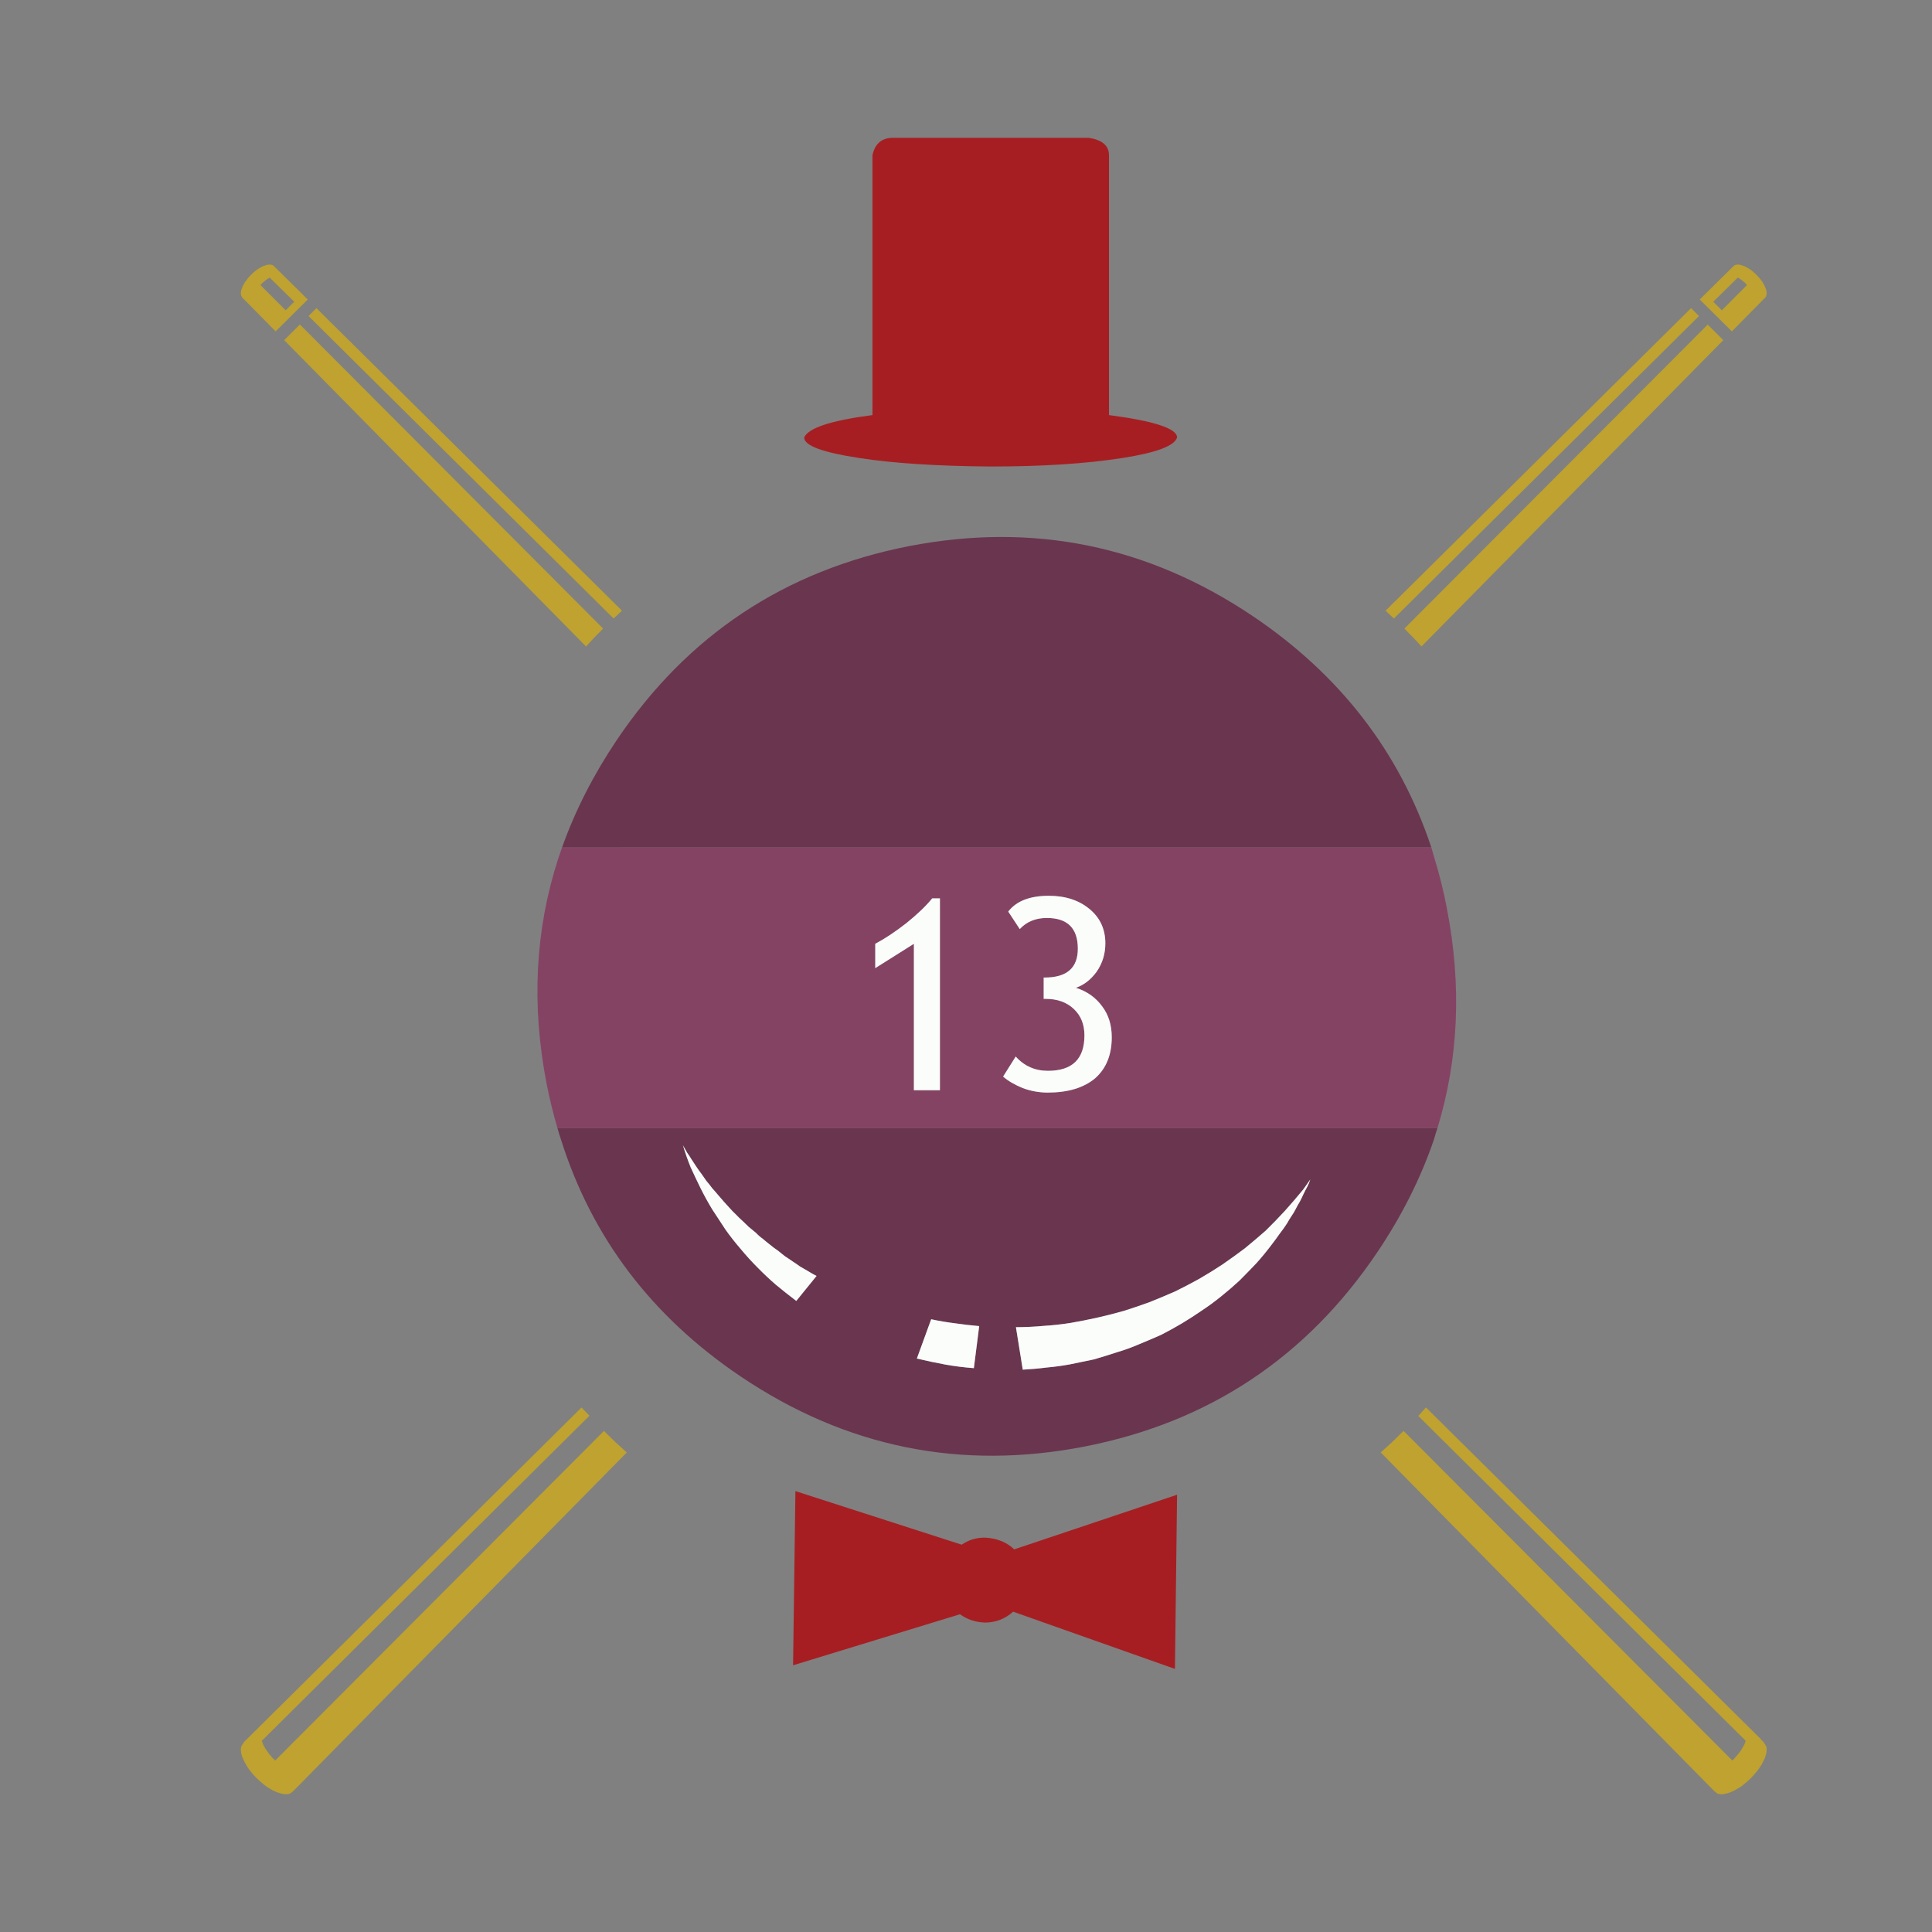 <?xml version="1.0" encoding="utf-8"?>
<!-- Generator: Adobe Illustrator 16.0.0, SVG Export Plug-In . SVG Version: 6.00 Build 0)  -->
<!DOCTYPE svg PUBLIC "-//W3C//DTD SVG 1.1//EN" "http://www.w3.org/Graphics/SVG/1.1/DTD/svg11.dtd">
<svg version="1.1" id="Layer_1" xmlns="http://www.w3.org/2000/svg" xmlns:xlink="http://www.w3.org/1999/xlink" x="0px" y="0px"
	 width="300px" height="300px" viewBox="0 0 300 300" enable-background="new 0 0 300 300" xml:space="preserve">
<rect x="0" y="0" width="300" height="300" fill="#808080" stroke="none"/>
<g>
	<path fill-rule="evenodd" clip-rule="evenodd" fill="#BFA22F" d="M271.008,41.384c0.088,0.044,0.178,0.099,0.266,0.165
		c0.11,0.044,0.209,0.1,0.298,0.166s0.188,0.132,0.298,0.199c0.089,0.065,0.188,0.144,0.299,0.231
		c0.088,0.089,0.188,0.177,0.299,0.266c0.088,0.065,0.176,0.154,0.265,0.265c0.089,0.089,0.177,0.177,0.265,0.266
		c0.089,0.088,0.178,0.188,0.266,0.298c0.066,0.088,0.144,0.188,0.232,0.299c0.066,0.088,0.133,0.177,0.199,0.265
		c0.043,0.11,0.099,0.21,0.165,0.299c0.044,0.088,0.089,0.177,0.132,0.265c0.045,0.088,0.089,0.188,0.133,0.298
		c0.045,0.089,0.078,0.178,0.1,0.266c0.022,0.088,0.045,0.166,0.066,0.231c0.022,0.089,0.033,0.166,0.033,0.232
		c0,0.088,0,0.166,0,0.232s-0.011,0.133-0.033,0.198c-0.021,0.089-0.044,0.166-0.066,0.232c-0.044,0.066-0.1,0.133-0.166,0.199
		c-0.043,0.065-0.099,0.121-0.165,0.165l-4.972,5.038l-4.972-4.938v-0.033l5.237-5.171c0.043-0.044,0.1-0.088,0.165-0.132
		c0.066-0.022,0.133-0.045,0.199-0.066c0.089-0.022,0.188-0.033,0.298-0.033h0.1c0.088,0,0.177,0.011,0.266,0.033
		c0.066,0.021,0.144,0.044,0.232,0.066c0.088,0.021,0.176,0.055,0.265,0.1C270.798,41.306,270.897,41.339,271.008,41.384z
		 M270.08,43.24c-0.088-0.066-0.166-0.11-0.232-0.133l-3.812,3.746l1.325,1.326l3.912-3.912c-0.066-0.065-0.145-0.154-0.232-0.266
		l-0.166-0.165l-0.199-0.132c-0.043-0.067-0.099-0.122-0.165-0.166c-0.089-0.066-0.166-0.122-0.231-0.166
		C270.213,43.328,270.146,43.284,270.08,43.24z M267.594,52.819l-46.867,47.563l-1.326-1.426c-0.221-0.221-0.441-0.441-0.662-0.662
		c-0.221-0.244-0.442-0.476-0.663-0.696l47.099-47.199L267.594,52.819z M216.551,95.941l-0.1,0.099l-1.293-1.192v-0.033
		l47.432-46.967l1.226,1.227l-47.198,46.801L216.551,95.941z M39.29,42.378c0.088-0.066,0.177-0.144,0.265-0.232
		c0.111-0.088,0.21-0.166,0.299-0.231c0.11-0.067,0.209-0.133,0.298-0.199s0.188-0.122,0.298-0.166
		c0.088-0.066,0.177-0.121,0.265-0.165c0.088-0.045,0.188-0.078,0.298-0.1c0.088-0.045,0.177-0.078,0.265-0.1
		c0.088-0.022,0.166-0.045,0.232-0.066c0.088-0.022,0.177-0.033,0.265-0.033h0.099c0.111,0,0.21,0.011,0.298,0.033
		c0.088,0.021,0.155,0.044,0.199,0.066c0.066,0.044,0.122,0.088,0.166,0.132c0.044,0.045,0.088,0.089,0.133,0.133l5.104,5.038v0.033
		l-4.972,4.938l-4.972-5.038c-0.066-0.044-0.121-0.1-0.166-0.165c-0.066-0.066-0.11-0.133-0.132-0.199
		c-0.044-0.066-0.078-0.144-0.1-0.232c-0.022-0.065-0.033-0.132-0.033-0.198s0-0.145,0-0.232c0-0.066,0.011-0.144,0.033-0.232
		c0.022-0.065,0.044-0.144,0.066-0.231s0.055-0.177,0.1-0.266c0.044-0.109,0.088-0.21,0.132-0.298
		c0.044-0.088,0.088-0.177,0.133-0.265c0.066-0.089,0.121-0.188,0.166-0.299c0.066-0.088,0.144-0.177,0.232-0.265
		c0.066-0.111,0.133-0.211,0.199-0.299c0.088-0.11,0.177-0.21,0.265-0.298c0.088-0.089,0.177-0.177,0.265-0.266
		C39.08,42.566,39.18,42.466,39.29,42.378z M41.047,43.705c-0.088,0.065-0.177,0.132-0.265,0.198
		c-0.066,0.066-0.133,0.133-0.199,0.199l-0.133,0.165l3.911,3.912l1.326-1.326l-3.812-3.746l-0.298,0.166
		c-0.088,0.066-0.177,0.133-0.266,0.199C41.202,43.539,41.113,43.616,41.047,43.705z M46.582,50.399l47.066,47.199
		c-0.221,0.221-0.442,0.452-0.663,0.696c-0.221,0.221-0.442,0.441-0.663,0.662l-1.326,1.426L44.129,52.819l2.42-2.42H46.582z
		 M49.134,47.847l47.431,46.967v0.033l-1.292,1.192L47.908,49.074L49.134,47.847z M91.527,219.838l-50.878,50.479
		c0.022,0.09,0.056,0.178,0.1,0.266c0.022,0.088,0.055,0.178,0.099,0.266c0.044,0.088,0.088,0.176,0.132,0.266
		c0.044,0.066,0.088,0.143,0.133,0.23l0.133,0.232l0.629,0.896l0.166,0.164l0.265,0.332c0.088,0.088,0.177,0.166,0.266,0.232
		c0.066,0.066,0.122,0.121,0.166,0.166l51.044-51.176c0.574,0.574,1.16,1.148,1.756,1.723c0.597,0.553,1.193,1.094,1.79,1.625
		l-51.806,52.6c-0.044,0.045-0.099,0.09-0.166,0.133c-0.044,0.045-0.1,0.088-0.166,0.133c-0.044,0.045-0.099,0.078-0.166,0.1
		s-0.132,0.045-0.199,0.066c-0.066,0-0.133,0.012-0.199,0.033c-0.088,0-0.166,0-0.232,0c-0.066,0-0.132,0-0.199,0
		c-0.132-0.021-0.265-0.045-0.398-0.066c-0.11-0.021-0.232-0.055-0.364-0.1c-0.155-0.043-0.299-0.088-0.431-0.133
		c-0.132-0.066-0.276-0.133-0.431-0.199c-0.155-0.064-0.298-0.143-0.431-0.23c-0.154-0.09-0.309-0.178-0.464-0.266
		c-0.155-0.111-0.298-0.209-0.431-0.299c-0.155-0.133-0.31-0.254-0.464-0.363c-0.155-0.133-0.31-0.266-0.464-0.398
		c-0.155-0.133-0.298-0.266-0.431-0.398c-0.132-0.133-0.254-0.264-0.364-0.396c-0.133-0.111-0.243-0.232-0.332-0.365
		c-0.111-0.133-0.221-0.266-0.332-0.398c-0.088-0.133-0.177-0.254-0.265-0.363c-0.088-0.133-0.177-0.266-0.265-0.398
		c-0.066-0.111-0.132-0.232-0.199-0.365c-0.088-0.131-0.155-0.254-0.199-0.363c-0.066-0.133-0.122-0.254-0.166-0.365
		c-0.066-0.133-0.122-0.254-0.166-0.365c-0.022-0.109-0.056-0.221-0.1-0.33c-0.022-0.111-0.044-0.221-0.066-0.332
		s-0.033-0.211-0.033-0.299c0-0.133,0-0.244,0-0.332c0.022-0.109,0.044-0.209,0.066-0.297c0.044-0.088,0.088-0.166,0.133-0.232
		c0.044-0.088,0.099-0.166,0.166-0.232c0.044-0.109,0.11-0.209,0.199-0.299c0.066-0.088,0.144-0.164,0.232-0.23l52.104-51.641
		L91.527,219.838z M221.423,218.545l51.872,51.375l0.232,0.266c0.088,0.088,0.166,0.164,0.232,0.23
		c0.088,0.09,0.165,0.189,0.23,0.299c0.045,0.066,0.089,0.145,0.133,0.232c0.045,0.066,0.089,0.145,0.133,0.232
		c0,0.043,0.012,0.088,0.033,0.133c0,0.043,0.012,0.1,0.033,0.164c0,0.045,0,0.1,0,0.166c0,0.045,0,0.1,0,0.166
		c0,0.088-0.011,0.188-0.033,0.299c-0.021,0.111-0.044,0.221-0.066,0.332c-0.021,0.109-0.055,0.221-0.1,0.33
		c-0.044,0.111-0.088,0.232-0.133,0.365c-0.065,0.111-0.132,0.232-0.198,0.365c-0.044,0.109-0.099,0.232-0.165,0.363
		c-0.089,0.133-0.166,0.254-0.232,0.365c-0.088,0.133-0.177,0.266-0.266,0.398c-0.088,0.109-0.176,0.23-0.265,0.363
		c-0.11,0.133-0.222,0.266-0.331,0.398c-0.111,0.133-0.222,0.254-0.332,0.365c-0.111,0.133-0.232,0.264-0.365,0.396
		c-0.132,0.133-0.275,0.266-0.43,0.398c-0.155,0.133-0.311,0.266-0.465,0.398c-0.154,0.109-0.298,0.23-0.431,0.363
		c-0.154,0.09-0.31,0.188-0.464,0.299c-0.154,0.088-0.31,0.176-0.465,0.266c-0.154,0.088-0.297,0.166-0.43,0.23
		c-0.155,0.066-0.299,0.133-0.432,0.199c-0.133,0.045-0.265,0.09-0.397,0.133c-0.155,0.045-0.287,0.078-0.397,0.1
		c-0.133,0.021-0.266,0.045-0.398,0.066c-0.066,0-0.133,0-0.198,0c-0.066,0-0.144,0-0.232,0c-0.066-0.021-0.132-0.033-0.198-0.033
		c-0.066-0.021-0.133-0.045-0.199-0.066s-0.121-0.055-0.166-0.1c-0.066-0.045-0.121-0.088-0.166-0.133
		c-0.066-0.043-0.121-0.088-0.166-0.133l-51.805-52.6c0.596-0.531,1.193-1.072,1.789-1.625c0.598-0.574,1.183-1.148,1.757-1.723
		l51.044,51.176c0.066-0.045,0.154-0.121,0.265-0.232l0.729-0.861c0.088-0.111,0.166-0.211,0.232-0.299
		c0.066-0.111,0.132-0.209,0.198-0.299c0.066-0.111,0.133-0.221,0.199-0.332c0.065-0.109,0.132-0.221,0.198-0.33
		c0.045-0.111,0.089-0.221,0.133-0.332c0.045-0.111,0.089-0.232,0.133-0.365l-50.845-50.445L221.423,218.545z"/>
	<polygon fill-rule="evenodd" clip-rule="evenodd" fill="#F58F87" points="216.551,95.941 216.617,95.875 216.518,96.04 	"/>
	<path fill-rule="evenodd" clip-rule="evenodd" fill="#854364" d="M223.213,175.158H86.555c-0.641-2.188-1.193-4.441-1.657-6.762
		c-2.409-12.309-1.812-24.008,1.79-35.101c0.199-0.574,0.397-1.149,0.596-1.724h134.968c0.154,0.574,0.32,1.149,0.496,1.724
		c0.773,2.497,1.414,5.082,1.923,7.756C226.991,152.984,226.505,164.352,223.213,175.158z M169.219,141.184
		c-1.656-1.393-3.778-2.089-6.363-2.089c-2.939,0-5.038,0.818-6.298,2.453l1.79,2.718c1.061-1.148,2.464-1.724,4.209-1.724
		c3.205,0,4.807,1.592,4.807,4.773c0,2.982-1.713,4.475-5.138,4.475h-0.165v3.314h0.331c1.79,0,3.237,0.52,4.342,1.557
		c1.104,1.039,1.657,2.41,1.657,4.111c0,3.668-1.889,5.502-5.668,5.502c-2.011,0-3.68-0.74-5.005-2.221l-1.956,3.115
		c0.752,0.662,1.769,1.26,3.05,1.789c1.26,0.465,2.552,0.697,3.878,0.697c3.115,0,5.558-0.73,7.325-2.189
		c1.745-1.523,2.618-3.656,2.618-6.396c0-1.9-0.497-3.502-1.491-4.805c-0.994-1.371-2.353-2.332-4.077-2.885
		c1.238-0.42,2.31-1.248,3.215-2.486c0.906-1.304,1.359-2.772,1.359-4.408C171.639,144.299,170.832,142.532,169.219,141.184z
		 M145.951,139.494h-1.193c-0.973,1.193-2.309,2.475-4.01,3.845c-1.725,1.348-3.337,2.419-4.84,3.215v3.778l6-3.778v22.738h4.043
		V139.494z"/>
	<path fill-rule="evenodd" clip-rule="evenodd" fill="#6A354F" d="M87.284,131.572c2.033-5.701,4.851-11.236,8.452-16.605
		c10.982-16.33,26.118-26.384,45.408-30.162c19.27-3.734,37.068-0.11,53.398,10.871c13.545,9.126,22.781,21.092,27.709,35.896
		H87.284z M223.213,175.158c-0.199,0.574-0.376,1.148-0.531,1.723c-2.055,6.033-4.993,11.889-8.816,17.566
		c-11.004,16.33-26.141,26.385-45.408,30.162c-19.269,3.758-37.067,0.145-53.396-10.838c-13.855-9.324-23.18-21.621-27.975-36.891
		c-0.199-0.574-0.375-1.148-0.53-1.723H223.213z M148.338,205.486c-1.26-0.156-2.508-0.365-3.746-0.631l-2.221,6.1
		c1.48,0.354,2.939,0.662,4.376,0.928c1.48,0.266,2.972,0.453,4.475,0.563l0.829-6.529
		C150.791,205.807,149.553,205.662,148.338,205.486z M166.27,205.418c-1.393,0.223-2.807,0.377-4.242,0.465
		c-1.459,0.133-2.885,0.199-4.276,0.199l1.061,6.596c1.26-0.066,2.497-0.176,3.712-0.332c1.238-0.109,2.453-0.275,3.646-0.496
		c1.26-0.266,2.486-0.52,3.68-0.762c1.215-0.354,2.396-0.719,3.546-1.096c1.193-0.352,2.354-0.773,3.479-1.26
		c1.128-0.463,2.266-0.949,3.415-1.457c1.083-0.553,2.165-1.148,3.248-1.789c1.061-0.643,2.088-1.305,3.083-1.99
		c1.038-0.684,2.032-1.414,2.982-2.188c0.994-0.795,1.944-1.613,2.851-2.451c0.862-0.863,1.734-1.758,2.618-2.686
		c0.818-0.906,1.625-1.891,2.42-2.949c0.397-0.51,0.795-1.051,1.193-1.625c0.397-0.508,0.784-1.049,1.16-1.625
		c0.221-0.396,0.441-0.762,0.662-1.092c0.266-0.377,0.498-0.764,0.696-1.16c0.198-0.398,0.409-0.775,0.63-1.127
		c0.199-0.377,0.387-0.764,0.563-1.16c0.177-0.377,0.376-0.764,0.597-1.16c0.177-0.332,0.332-0.709,0.464-1.127l-1.094,1.557
		c-0.928,1.127-1.867,2.221-2.817,3.281c-0.994,1.084-2,2.121-3.016,3.115c-1.061,0.93-2.144,1.846-3.248,2.752
		c-1.149,0.861-2.299,1.689-3.447,2.486c-1.172,0.773-2.387,1.523-3.646,2.254c-1.237,0.684-2.464,1.324-3.68,1.922
		c-1.303,0.574-2.617,1.127-3.943,1.658c-1.326,0.484-2.652,0.938-3.978,1.357c-1.392,0.398-2.773,0.752-4.144,1.061
		C169.054,204.9,167.661,205.176,166.27,205.418z M106.045,177.842c0.354,1.172,0.751,2.311,1.193,3.414
		c0.508,1.105,1.028,2.199,1.558,3.281c0.552,1.105,1.149,2.188,1.79,3.248c0.685,1.061,1.381,2.123,2.088,3.182
		c0.707,0.996,1.48,1.979,2.32,2.951c0.84,1.016,1.712,1.977,2.618,2.883c0.884,0.906,1.834,1.801,2.851,2.686
		c1.039,0.861,2.1,1.701,3.182,2.52l3.148-3.879c-0.441-0.221-0.873-0.463-1.293-0.729c-0.419-0.244-0.839-0.486-1.259-0.729
		c-0.397-0.289-0.784-0.555-1.16-0.797c-0.42-0.287-0.829-0.563-1.227-0.828c-0.376-0.309-0.751-0.607-1.126-0.895
		c-0.398-0.266-0.797-0.564-1.193-0.896c-0.398-0.309-0.763-0.607-1.094-0.895c-0.376-0.264-0.73-0.574-1.062-0.928
		c-0.375-0.309-0.751-0.619-1.126-0.928c-0.311-0.311-0.631-0.619-0.962-0.928c-0.376-0.332-0.718-0.664-1.027-0.994
		c-0.354-0.332-0.685-0.674-0.994-1.027c-0.31-0.332-0.619-0.676-0.929-1.029c-0.287-0.33-0.574-0.662-0.861-0.994
		c-0.31-0.375-0.607-0.717-0.895-1.027c-0.287-0.396-0.586-0.773-0.895-1.127c-0.244-0.354-0.498-0.717-0.764-1.094
		c-0.287-0.375-0.541-0.729-0.762-1.061c-0.265-0.396-0.52-0.783-0.763-1.16c-0.199-0.332-0.431-0.686-0.696-1.061
		C106.464,178.582,106.244,178.195,106.045,177.842z"/>
	<path fill-rule="evenodd" clip-rule="evenodd" fill="#A71E22" d="M169.021,21.397c2.121,0.31,3.182,1.216,3.182,2.718v40.338
		c7.049,0.928,10.573,2.088,10.573,3.48c-0.397,1.304-3.215,2.364-8.451,3.182c-5.635,0.884-12.475,1.326-20.518,1.326
		c-8.375-0.066-15.18-0.509-20.417-1.326c-5.679-0.861-8.519-1.923-8.519-3.182c0.641-1.48,4.176-2.641,10.606-3.48V24.115
		c0.376-1.812,1.447-2.718,3.216-2.718H169.021z M123.147,258.584l0.364-27.047l25.82,8.32c1.083-0.752,2.309-1.115,3.68-1.094
		c1.834,0.109,3.325,0.717,4.475,1.822l25.289-8.484l-0.331,27.047l-25.124-8.885c-1.26,1.127-2.729,1.691-4.408,1.691
		c-1.48-0.066-2.762-0.498-3.846-1.293L123.147,258.584z"/>
	<path fill-rule="evenodd" clip-rule="evenodd" fill="#FAFDFA" d="M145.951,139.494v29.797h-4.043v-22.738l-6,3.778v-3.778
		c1.503-0.796,3.115-1.867,4.84-3.215c1.701-1.37,3.037-2.651,4.01-3.845H145.951z M169.219,141.184
		c1.613,1.348,2.42,3.115,2.42,5.303c0,1.636-0.453,3.104-1.359,4.408c-0.905,1.238-1.977,2.066-3.215,2.486
		c1.725,0.553,3.083,1.514,4.077,2.885c0.994,1.303,1.491,2.904,1.491,4.805c0,2.74-0.873,4.873-2.618,6.396
		c-1.768,1.459-4.21,2.189-7.325,2.189c-1.326,0-2.618-0.232-3.878-0.697c-1.281-0.529-2.298-1.127-3.05-1.789l1.956-3.115
		c1.325,1.48,2.994,2.221,5.005,2.221c3.779,0,5.668-1.834,5.668-5.502c0-1.701-0.553-3.072-1.657-4.111
		c-1.104-1.037-2.552-1.557-4.342-1.557h-0.331v-3.314h0.165c3.425,0,5.138-1.493,5.138-4.475c0-3.182-1.602-4.773-4.807-4.773
		c-1.745,0-3.148,0.575-4.209,1.724l-1.79-2.718c1.26-1.635,3.358-2.453,6.298-2.453
		C165.44,139.095,167.563,139.792,169.219,141.184z M106.045,177.842c0.199,0.354,0.419,0.74,0.663,1.16
		c0.265,0.375,0.497,0.729,0.696,1.061c0.243,0.377,0.498,0.764,0.763,1.16c0.221,0.332,0.475,0.686,0.762,1.061
		c0.266,0.377,0.52,0.74,0.764,1.094c0.309,0.354,0.607,0.73,0.895,1.127c0.287,0.311,0.585,0.652,0.895,1.027
		c0.287,0.332,0.574,0.664,0.861,0.994c0.31,0.354,0.619,0.697,0.929,1.029c0.31,0.354,0.641,0.695,0.994,1.027
		c0.31,0.33,0.651,0.662,1.027,0.994c0.331,0.309,0.651,0.617,0.962,0.928c0.375,0.309,0.751,0.619,1.126,0.928
		c0.331,0.354,0.686,0.664,1.062,0.928c0.331,0.287,0.695,0.586,1.094,0.895c0.396,0.332,0.795,0.631,1.193,0.896
		c0.375,0.287,0.75,0.586,1.126,0.895c0.397,0.266,0.807,0.541,1.227,0.828c0.376,0.242,0.763,0.508,1.16,0.797
		c0.42,0.242,0.84,0.484,1.259,0.729c0.42,0.266,0.852,0.508,1.293,0.729l-3.148,3.879c-1.082-0.818-2.143-1.658-3.182-2.52
		c-1.017-0.885-1.967-1.779-2.851-2.686c-0.906-0.906-1.778-1.867-2.618-2.883c-0.84-0.973-1.613-1.955-2.32-2.951
		c-0.707-1.059-1.403-2.121-2.088-3.182c-0.641-1.061-1.238-2.143-1.79-3.248c-0.53-1.082-1.05-2.176-1.558-3.281
		C106.796,180.152,106.398,179.014,106.045,177.842z M166.27,205.418c1.392-0.242,2.784-0.518,4.176-0.828
		c1.37-0.309,2.752-0.662,4.144-1.061c1.325-0.42,2.651-0.873,3.978-1.357c1.326-0.531,2.641-1.084,3.943-1.658
		c1.216-0.598,2.442-1.238,3.68-1.922c1.26-0.73,2.475-1.48,3.646-2.254c1.148-0.797,2.298-1.625,3.447-2.486
		c1.104-0.906,2.188-1.822,3.248-2.752c1.016-0.994,2.021-2.031,3.016-3.115c0.95-1.061,1.89-2.154,2.817-3.281l1.094-1.557
		c-0.132,0.418-0.287,0.795-0.464,1.127c-0.221,0.396-0.42,0.783-0.597,1.16c-0.177,0.396-0.364,0.783-0.563,1.16
		c-0.221,0.352-0.432,0.729-0.63,1.127c-0.198,0.396-0.431,0.783-0.696,1.16c-0.221,0.33-0.441,0.695-0.662,1.092
		c-0.376,0.576-0.763,1.117-1.16,1.625c-0.398,0.574-0.796,1.115-1.193,1.625c-0.795,1.059-1.602,2.043-2.42,2.949
		c-0.884,0.928-1.756,1.822-2.618,2.686c-0.906,0.838-1.856,1.656-2.851,2.451c-0.95,0.773-1.944,1.504-2.982,2.188
		c-0.995,0.686-2.022,1.348-3.083,1.99c-1.083,0.641-2.165,1.236-3.248,1.789c-1.149,0.508-2.287,0.994-3.415,1.457
		c-1.126,0.486-2.286,0.908-3.479,1.26c-1.149,0.377-2.331,0.742-3.546,1.096c-1.193,0.242-2.42,0.496-3.68,0.762
		c-1.193,0.221-2.408,0.387-3.646,0.496c-1.215,0.156-2.452,0.266-3.712,0.332l-1.061-6.596c1.392,0,2.817-0.066,4.276-0.199
		C163.463,205.795,164.877,205.641,166.27,205.418z M148.338,205.486c1.215,0.176,2.453,0.32,3.713,0.43l-0.829,6.529
		c-1.503-0.109-2.994-0.297-4.475-0.563c-1.437-0.266-2.896-0.574-4.376-0.928l2.221-6.1
		C145.83,205.121,147.078,205.33,148.338,205.486z"/>
</g>
</svg>

